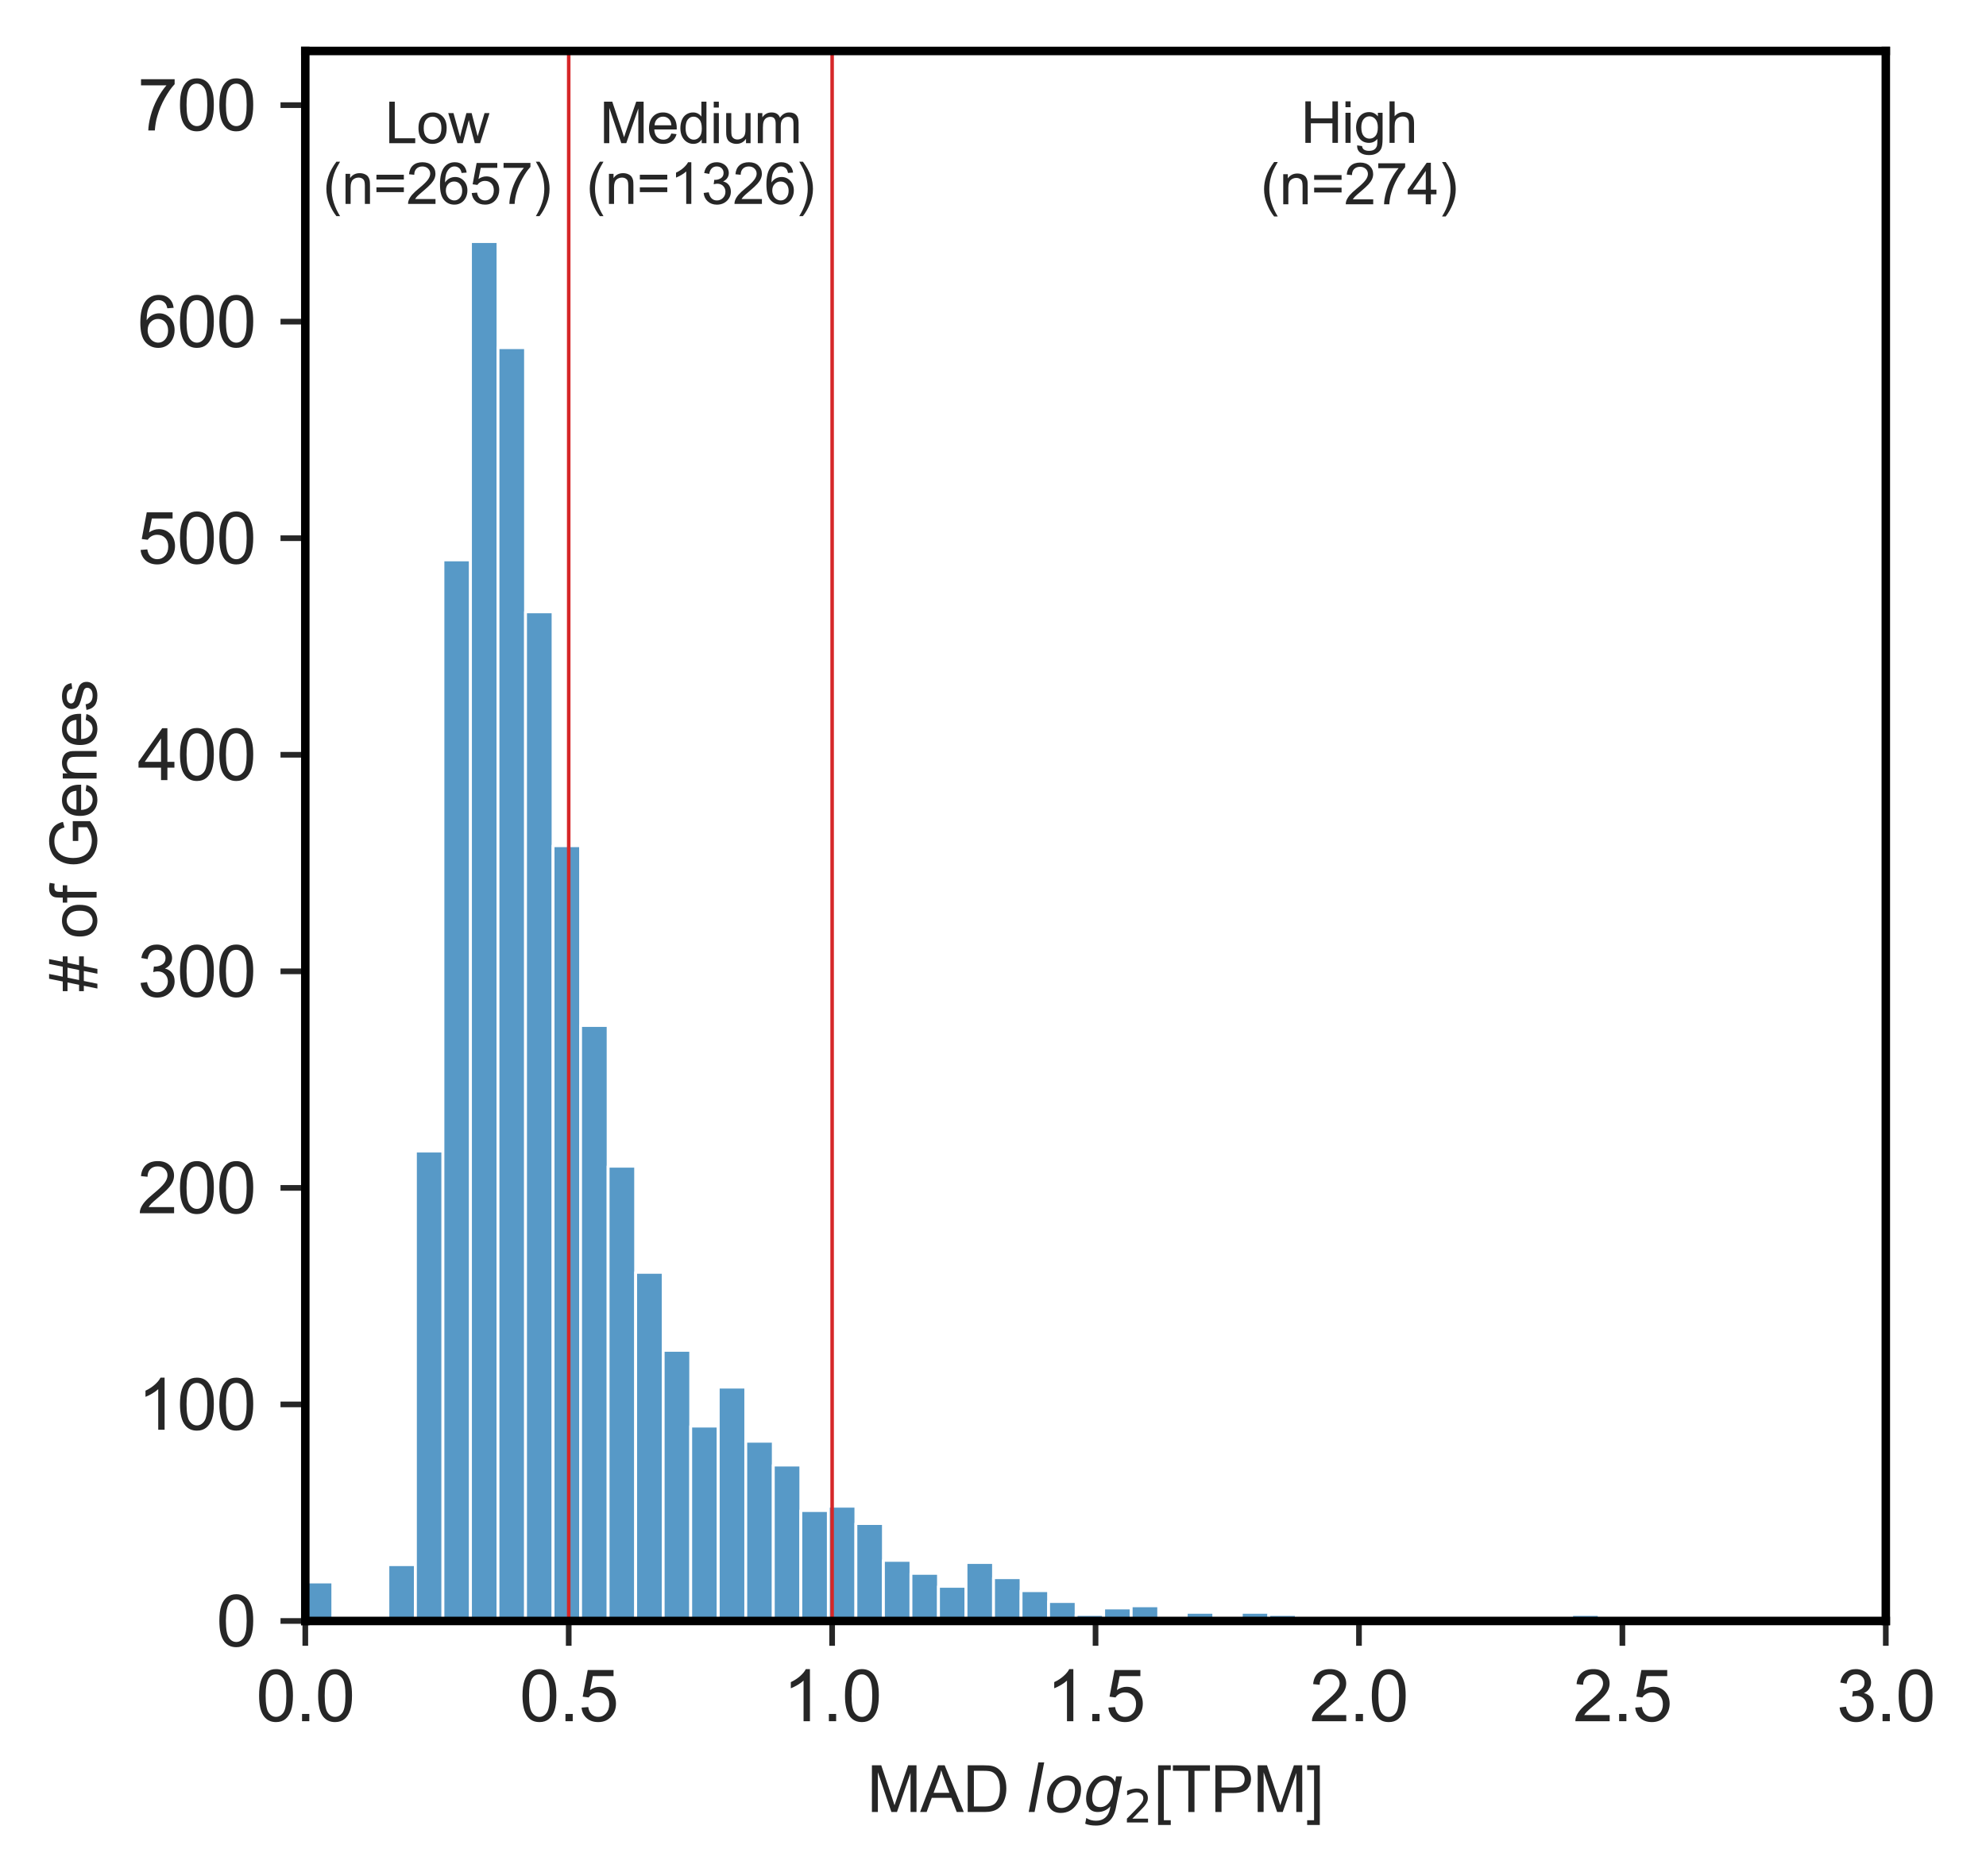 <?xml version="1.0" encoding="utf-8" standalone="no"?>
<!DOCTYPE svg PUBLIC "-//W3C//DTD SVG 1.1//EN"
  "http://www.w3.org/Graphics/SVG/1.1/DTD/svg11.dtd">
<svg xmlns:xlink="http://www.w3.org/1999/xlink" width="280.464pt" height="265.035pt" viewBox="0 0 280.464 265.035" xmlns="http://www.w3.org/2000/svg" version="1.1">
 <defs>
  <style type="text/css">*{stroke-linejoin: round; stroke-linecap: butt}</style>
 </defs>
 <g id="figure_1">
  <g id="patch_1">
   <path d="M 0 265.035 
L 280.464 265.035 
L 280.464 0 
L 0 0 
z
" style="fill: #ffffff"/>
  </g>
  <g id="axes_1">
   <g id="patch_2">
    <path d="M 43.114 228.96 
L 266.314 228.96 
L 266.314 7.2 
L 43.114 7.2 
z
" style="fill: #ffffff"/>
   </g>
   <g id="matplotlib.axis_1">
    <g id="xtick_1">
     <g id="line2d_1">
      <defs>
       <path id="m109f7b55b0" d="M 0 0 
L 0 3.5 
" style="stroke: #262626; stroke-width: 0.8"/>
      </defs>
      <g>
       <use xlink:href="#m109f7b55b0" x="43.114" y="228.96" style="fill: #262626; stroke: #262626; stroke-width: 0.8"/>
      </g>
     </g>
     <g id="text_1">
      <!-- 0.0 -->
      <g style="fill: #262626" transform="translate(36.164 243.118) scale(0.1 -0.1)">
       <defs>
        <path id="ArialMT-30" d="M 266 2259 
Q 266 3072 433 3567 
Q 600 4063 929 4331 
Q 1259 4600 1759 4600 
Q 2128 4600 2406 4451 
Q 2684 4303 2865 4023 
Q 3047 3744 3150 3342 
Q 3253 2941 3253 2259 
Q 3253 1453 3087 958 
Q 2922 463 2592 192 
Q 2263 -78 1759 -78 
Q 1097 -78 719 397 
Q 266 969 266 2259 
z
M 844 2259 
Q 844 1131 1108 757 
Q 1372 384 1759 384 
Q 2147 384 2411 759 
Q 2675 1134 2675 2259 
Q 2675 3391 2411 3762 
Q 2147 4134 1753 4134 
Q 1366 4134 1134 3806 
Q 844 3388 844 2259 
z
" transform="scale(0.016)"/>
        <path id="ArialMT-2e" d="M 581 0 
L 581 641 
L 1222 641 
L 1222 0 
L 581 0 
z
" transform="scale(0.016)"/>
       </defs>
       <use xlink:href="#ArialMT-30"/>
       <use xlink:href="#ArialMT-2e" x="55.615"/>
       <use xlink:href="#ArialMT-30" x="83.398"/>
      </g>
     </g>
    </g>
    <g id="xtick_2">
     <g id="line2d_2">
      <g>
       <use xlink:href="#m109f7b55b0" x="80.314" y="228.96" style="fill: #262626; stroke: #262626; stroke-width: 0.8"/>
      </g>
     </g>
     <g id="text_2">
      <!-- 0.5 -->
      <g style="fill: #262626" transform="translate(73.364 243.118) scale(0.1 -0.1)">
       <defs>
        <path id="ArialMT-35" d="M 266 1200 
L 856 1250 
Q 922 819 1161 601 
Q 1400 384 1738 384 
Q 2144 384 2425 690 
Q 2706 997 2706 1503 
Q 2706 1984 2436 2262 
Q 2166 2541 1728 2541 
Q 1456 2541 1237 2417 
Q 1019 2294 894 2097 
L 366 2166 
L 809 4519 
L 3088 4519 
L 3088 3981 
L 1259 3981 
L 1013 2750 
Q 1425 3038 1878 3038 
Q 2478 3038 2890 2622 
Q 3303 2206 3303 1553 
Q 3303 931 2941 478 
Q 2500 -78 1738 -78 
Q 1113 -78 717 272 
Q 322 622 266 1200 
z
" transform="scale(0.016)"/>
       </defs>
       <use xlink:href="#ArialMT-30"/>
       <use xlink:href="#ArialMT-2e" x="55.615"/>
       <use xlink:href="#ArialMT-35" x="83.398"/>
      </g>
     </g>
    </g>
    <g id="xtick_3">
     <g id="line2d_3">
      <g>
       <use xlink:href="#m109f7b55b0" x="117.514" y="228.96" style="fill: #262626; stroke: #262626; stroke-width: 0.8"/>
      </g>
     </g>
     <g id="text_3">
      <!-- 1.0 -->
      <g style="fill: #262626" transform="translate(110.564 243.118) scale(0.1 -0.1)">
       <defs>
        <path id="ArialMT-31" d="M 2384 0 
L 1822 0 
L 1822 3584 
Q 1619 3391 1289 3197 
Q 959 3003 697 2906 
L 697 3450 
Q 1169 3672 1522 3987 
Q 1875 4303 2022 4600 
L 2384 4600 
L 2384 0 
z
" transform="scale(0.016)"/>
       </defs>
       <use xlink:href="#ArialMT-31"/>
       <use xlink:href="#ArialMT-2e" x="55.615"/>
       <use xlink:href="#ArialMT-30" x="83.398"/>
      </g>
     </g>
    </g>
    <g id="xtick_4">
     <g id="line2d_4">
      <g>
       <use xlink:href="#m109f7b55b0" x="154.714" y="228.96" style="fill: #262626; stroke: #262626; stroke-width: 0.8"/>
      </g>
     </g>
     <g id="text_4">
      <!-- 1.5 -->
      <g style="fill: #262626" transform="translate(147.764 243.118) scale(0.1 -0.1)">
       <use xlink:href="#ArialMT-31"/>
       <use xlink:href="#ArialMT-2e" x="55.615"/>
       <use xlink:href="#ArialMT-35" x="83.398"/>
      </g>
     </g>
    </g>
    <g id="xtick_5">
     <g id="line2d_5">
      <g>
       <use xlink:href="#m109f7b55b0" x="191.914" y="228.96" style="fill: #262626; stroke: #262626; stroke-width: 0.8"/>
      </g>
     </g>
     <g id="text_5">
      <!-- 2.0 -->
      <g style="fill: #262626" transform="translate(184.964 243.118) scale(0.1 -0.1)">
       <defs>
        <path id="ArialMT-32" d="M 3222 541 
L 3222 0 
L 194 0 
Q 188 203 259 391 
Q 375 700 629 1000 
Q 884 1300 1366 1694 
Q 2113 2306 2375 2664 
Q 2638 3022 2638 3341 
Q 2638 3675 2398 3904 
Q 2159 4134 1775 4134 
Q 1369 4134 1125 3890 
Q 881 3647 878 3216 
L 300 3275 
Q 359 3922 746 4261 
Q 1134 4600 1788 4600 
Q 2447 4600 2831 4234 
Q 3216 3869 3216 3328 
Q 3216 3053 3103 2787 
Q 2991 2522 2730 2228 
Q 2469 1934 1863 1422 
Q 1356 997 1212 845 
Q 1069 694 975 541 
L 3222 541 
z
" transform="scale(0.016)"/>
       </defs>
       <use xlink:href="#ArialMT-32"/>
       <use xlink:href="#ArialMT-2e" x="55.615"/>
       <use xlink:href="#ArialMT-30" x="83.398"/>
      </g>
     </g>
    </g>
    <g id="xtick_6">
     <g id="line2d_6">
      <g>
       <use xlink:href="#m109f7b55b0" x="229.114" y="228.96" style="fill: #262626; stroke: #262626; stroke-width: 0.8"/>
      </g>
     </g>
     <g id="text_6">
      <!-- 2.5 -->
      <g style="fill: #262626" transform="translate(222.164 243.118) scale(0.1 -0.1)">
       <use xlink:href="#ArialMT-32"/>
       <use xlink:href="#ArialMT-2e" x="55.615"/>
       <use xlink:href="#ArialMT-35" x="83.398"/>
      </g>
     </g>
    </g>
    <g id="xtick_7">
     <g id="line2d_7">
      <g>
       <use xlink:href="#m109f7b55b0" x="266.314" y="228.96" style="fill: #262626; stroke: #262626; stroke-width: 0.8"/>
      </g>
     </g>
     <g id="text_7">
      <!-- 3.0 -->
      <g style="fill: #262626" transform="translate(259.364 243.118) scale(0.1 -0.1)">
       <defs>
        <path id="ArialMT-33" d="M 269 1209 
L 831 1284 
Q 928 806 1161 595 
Q 1394 384 1728 384 
Q 2125 384 2398 659 
Q 2672 934 2672 1341 
Q 2672 1728 2419 1979 
Q 2166 2231 1775 2231 
Q 1616 2231 1378 2169 
L 1441 2663 
Q 1497 2656 1531 2656 
Q 1891 2656 2178 2843 
Q 2466 3031 2466 3422 
Q 2466 3731 2256 3934 
Q 2047 4138 1716 4138 
Q 1388 4138 1169 3931 
Q 950 3725 888 3313 
L 325 3413 
Q 428 3978 793 4289 
Q 1159 4600 1703 4600 
Q 2078 4600 2393 4439 
Q 2709 4278 2876 4000 
Q 3044 3722 3044 3409 
Q 3044 3113 2884 2869 
Q 2725 2625 2413 2481 
Q 2819 2388 3044 2092 
Q 3269 1797 3269 1353 
Q 3269 753 2831 336 
Q 2394 -81 1725 -81 
Q 1122 -81 723 278 
Q 325 638 269 1209 
z
" transform="scale(0.016)"/>
       </defs>
       <use xlink:href="#ArialMT-33"/>
       <use xlink:href="#ArialMT-2e" x="55.615"/>
       <use xlink:href="#ArialMT-30" x="83.398"/>
      </g>
     </g>
    </g>
    <g id="text_8">
     <!-- MAD $log_{2}$[TPM] -->
     <g style="fill: #262626" transform="translate(122.449 255.945) scale(0.09 -0.09)">
      <defs>
       <path id="ArialMT-4d" d="M 475 0 
L 475 4581 
L 1388 4581 
L 2472 1338 
Q 2622 884 2691 659 
Q 2769 909 2934 1394 
L 4031 4581 
L 4847 4581 
L 4847 0 
L 4263 0 
L 4263 3834 
L 2931 0 
L 2384 0 
L 1059 3900 
L 1059 0 
L 475 0 
z
" transform="scale(0.016)"/>
       <path id="ArialMT-41" d="M -9 0 
L 1750 4581 
L 2403 4581 
L 4278 0 
L 3588 0 
L 3053 1388 
L 1138 1388 
L 634 0 
L -9 0 
z
M 1313 1881 
L 2866 1881 
L 2388 3150 
Q 2169 3728 2063 4100 
Q 1975 3659 1816 3225 
L 1313 1881 
z
" transform="scale(0.016)"/>
       <path id="ArialMT-44" d="M 494 0 
L 494 4581 
L 2072 4581 
Q 2606 4581 2888 4516 
Q 3281 4425 3559 4188 
Q 3922 3881 4101 3404 
Q 4281 2928 4281 2316 
Q 4281 1794 4159 1391 
Q 4038 988 3847 723 
Q 3656 459 3429 307 
Q 3203 156 2883 78 
Q 2563 0 2147 0 
L 494 0 
z
M 1100 541 
L 2078 541 
Q 2531 541 2789 625 
Q 3047 709 3200 863 
Q 3416 1078 3536 1442 
Q 3656 1806 3656 2325 
Q 3656 3044 3420 3430 
Q 3184 3816 2847 3947 
Q 2603 4041 2063 4041 
L 1100 4041 
L 1100 541 
z
" transform="scale(0.016)"/>
       <path id="ArialMT-20" transform="scale(0.016)"/>
       <path id="DejaVuSans-Oblique-6c" d="M 1172 4863 
L 1747 4863 
L 800 0 
L 225 0 
L 1172 4863 
z
" transform="scale(0.016)"/>
       <path id="DejaVuSans-Oblique-6f" d="M 1625 -91 
Q 1009 -91 651 289 
Q 294 669 294 1325 
Q 294 1706 417 2101 
Q 541 2497 738 2766 
Q 1047 3184 1428 3384 
Q 1809 3584 2291 3584 
Q 2888 3584 3255 3212 
Q 3622 2841 3622 2241 
Q 3622 1825 3500 1412 
Q 3378 1000 3181 728 
Q 2875 309 2494 109 
Q 2113 -91 1625 -91 
z
M 891 1344 
Q 891 869 1089 633 
Q 1288 397 1691 397 
Q 2269 397 2648 901 
Q 3028 1406 3028 2181 
Q 3028 2634 2825 2865 
Q 2622 3097 2228 3097 
Q 1903 3097 1650 2945 
Q 1397 2794 1197 2484 
Q 1050 2253 970 1956 
Q 891 1659 891 1344 
z
" transform="scale(0.016)"/>
       <path id="DejaVuSans-Oblique-67" d="M 3816 3500 
L 3219 434 
Q 3047 -456 2561 -893 
Q 2075 -1331 1253 -1331 
Q 950 -1331 690 -1286 
Q 431 -1241 206 -1147 
L 313 -588 
Q 525 -725 762 -790 
Q 1000 -856 1269 -856 
Q 1816 -856 2167 -557 
Q 2519 -259 2631 300 
L 2681 563 
Q 2441 288 2122 144 
Q 1803 0 1434 0 
Q 903 0 598 351 
Q 294 703 294 1319 
Q 294 1803 478 2267 
Q 663 2731 997 3091 
Q 1219 3328 1514 3456 
Q 1809 3584 2131 3584 
Q 2484 3584 2746 3420 
Q 3009 3256 3138 2956 
L 3238 3500 
L 3816 3500 
z
M 2950 2216 
Q 2950 2641 2750 2872 
Q 2550 3103 2181 3103 
Q 1953 3103 1747 3012 
Q 1541 2922 1394 2759 
Q 1156 2491 1023 2127 
Q 891 1763 891 1375 
Q 891 944 1092 712 
Q 1294 481 1672 481 
Q 2219 481 2584 976 
Q 2950 1472 2950 2216 
z
" transform="scale(0.016)"/>
       <path id="DejaVuSans-32" d="M 1228 531 
L 3431 531 
L 3431 0 
L 469 0 
L 469 531 
Q 828 903 1448 1529 
Q 2069 2156 2228 2338 
Q 2531 2678 2651 2914 
Q 2772 3150 2772 3378 
Q 2772 3750 2511 3984 
Q 2250 4219 1831 4219 
Q 1534 4219 1204 4116 
Q 875 4013 500 3803 
L 500 4441 
Q 881 4594 1212 4672 
Q 1544 4750 1819 4750 
Q 2544 4750 2975 4387 
Q 3406 4025 3406 3419 
Q 3406 3131 3298 2873 
Q 3191 2616 2906 2266 
Q 2828 2175 2409 1742 
Q 1991 1309 1228 531 
z
" transform="scale(0.016)"/>
       <path id="ArialMT-5b" d="M 434 -1272 
L 434 4581 
L 1675 4581 
L 1675 4116 
L 997 4116 
L 997 -806 
L 1675 -806 
L 1675 -1272 
L 434 -1272 
z
" transform="scale(0.016)"/>
       <path id="ArialMT-54" d="M 1659 0 
L 1659 4041 
L 150 4041 
L 150 4581 
L 3781 4581 
L 3781 4041 
L 2266 4041 
L 2266 0 
L 1659 0 
z
" transform="scale(0.016)"/>
       <path id="ArialMT-50" d="M 494 0 
L 494 4581 
L 2222 4581 
Q 2678 4581 2919 4538 
Q 3256 4481 3484 4323 
Q 3713 4166 3852 3881 
Q 3991 3597 3991 3256 
Q 3991 2672 3619 2267 
Q 3247 1863 2275 1863 
L 1100 1863 
L 1100 0 
L 494 0 
z
M 1100 2403 
L 2284 2403 
Q 2872 2403 3119 2622 
Q 3366 2841 3366 3238 
Q 3366 3525 3220 3729 
Q 3075 3934 2838 4000 
Q 2684 4041 2272 4041 
L 1100 4041 
L 1100 2403 
z
" transform="scale(0.016)"/>
       <path id="ArialMT-5d" d="M 1363 -1272 
L 122 -1272 
L 122 -806 
L 800 -806 
L 800 4116 
L 122 4116 
L 122 4581 
L 1363 4581 
L 1363 -1272 
z
" transform="scale(0.016)"/>
      </defs>
      <use xlink:href="#ArialMT-4d" transform="translate(0 0.016)"/>
      <use xlink:href="#ArialMT-41" transform="translate(83.301 0.016)"/>
      <use xlink:href="#ArialMT-44" transform="translate(150 0.016)"/>
      <use xlink:href="#ArialMT-20" transform="translate(222.217 0.016)"/>
      <use xlink:href="#DejaVuSans-Oblique-6c" transform="translate(250 0.016)"/>
      <use xlink:href="#DejaVuSans-Oblique-6f" transform="translate(277.783 0.016)"/>
      <use xlink:href="#DejaVuSans-Oblique-67" transform="translate(338.965 0.016)"/>
      <use xlink:href="#DejaVuSans-32" transform="translate(402.441 -16.391) scale(0.7)"/>
      <use xlink:href="#ArialMT-5b" transform="translate(449.712 0.016)"/>
      <use xlink:href="#ArialMT-54" transform="translate(477.495 0.016)"/>
      <use xlink:href="#ArialMT-50" transform="translate(538.579 0.016)"/>
      <use xlink:href="#ArialMT-4d" transform="translate(605.278 0.016)"/>
      <use xlink:href="#ArialMT-5d" transform="translate(688.579 0.016)"/>
     </g>
    </g>
   </g>
   <g id="matplotlib.axis_2">
    <g id="ytick_1">
     <g id="line2d_8">
      <defs>
       <path id="mb186655373" d="M 0 0 
L -3.5 0 
" style="stroke: #262626; stroke-width: 0.8"/>
      </defs>
      <g>
       <use xlink:href="#mb186655373" x="43.114" y="228.96" style="fill: #262626; stroke: #262626; stroke-width: 0.8"/>
      </g>
     </g>
     <g id="text_9">
      <!-- 0 -->
      <g style="fill: #262626" transform="translate(30.553 232.539) scale(0.1 -0.1)">
       <use xlink:href="#ArialMT-30"/>
      </g>
     </g>
    </g>
    <g id="ytick_2">
     <g id="line2d_9">
      <g>
       <use xlink:href="#mb186655373" x="43.114" y="198.372" style="fill: #262626; stroke: #262626; stroke-width: 0.8"/>
      </g>
     </g>
     <g id="text_10">
      <!-- 100 -->
      <g style="fill: #262626" transform="translate(19.431 201.951) scale(0.1 -0.1)">
       <use xlink:href="#ArialMT-31"/>
       <use xlink:href="#ArialMT-30" x="55.615"/>
       <use xlink:href="#ArialMT-30" x="111.23"/>
      </g>
     </g>
    </g>
    <g id="ytick_3">
     <g id="line2d_10">
      <g>
       <use xlink:href="#mb186655373" x="43.114" y="167.785" style="fill: #262626; stroke: #262626; stroke-width: 0.8"/>
      </g>
     </g>
     <g id="text_11">
      <!-- 200 -->
      <g style="fill: #262626" transform="translate(19.431 171.364) scale(0.1 -0.1)">
       <use xlink:href="#ArialMT-32"/>
       <use xlink:href="#ArialMT-30" x="55.615"/>
       <use xlink:href="#ArialMT-30" x="111.23"/>
      </g>
     </g>
    </g>
    <g id="ytick_4">
     <g id="line2d_11">
      <g>
       <use xlink:href="#mb186655373" x="43.114" y="137.197" style="fill: #262626; stroke: #262626; stroke-width: 0.8"/>
      </g>
     </g>
     <g id="text_12">
      <!-- 300 -->
      <g style="fill: #262626" transform="translate(19.431 140.776) scale(0.1 -0.1)">
       <use xlink:href="#ArialMT-33"/>
       <use xlink:href="#ArialMT-30" x="55.615"/>
       <use xlink:href="#ArialMT-30" x="111.23"/>
      </g>
     </g>
    </g>
    <g id="ytick_5">
     <g id="line2d_12">
      <g>
       <use xlink:href="#mb186655373" x="43.114" y="106.61" style="fill: #262626; stroke: #262626; stroke-width: 0.8"/>
      </g>
     </g>
     <g id="text_13">
      <!-- 400 -->
      <g style="fill: #262626" transform="translate(19.431 110.189) scale(0.1 -0.1)">
       <defs>
        <path id="ArialMT-34" d="M 2069 0 
L 2069 1097 
L 81 1097 
L 81 1613 
L 2172 4581 
L 2631 4581 
L 2631 1613 
L 3250 1613 
L 3250 1097 
L 2631 1097 
L 2631 0 
L 2069 0 
z
M 2069 1613 
L 2069 3678 
L 634 1613 
L 2069 1613 
z
" transform="scale(0.016)"/>
       </defs>
       <use xlink:href="#ArialMT-34"/>
       <use xlink:href="#ArialMT-30" x="55.615"/>
       <use xlink:href="#ArialMT-30" x="111.23"/>
      </g>
     </g>
    </g>
    <g id="ytick_6">
     <g id="line2d_13">
      <g>
       <use xlink:href="#mb186655373" x="43.114" y="76.022" style="fill: #262626; stroke: #262626; stroke-width: 0.8"/>
      </g>
     </g>
     <g id="text_14">
      <!-- 500 -->
      <g style="fill: #262626" transform="translate(19.431 79.601) scale(0.1 -0.1)">
       <use xlink:href="#ArialMT-35"/>
       <use xlink:href="#ArialMT-30" x="55.615"/>
       <use xlink:href="#ArialMT-30" x="111.23"/>
      </g>
     </g>
    </g>
    <g id="ytick_7">
     <g id="line2d_14">
      <g>
       <use xlink:href="#mb186655373" x="43.114" y="45.434" style="fill: #262626; stroke: #262626; stroke-width: 0.8"/>
      </g>
     </g>
     <g id="text_15">
      <!-- 600 -->
      <g style="fill: #262626" transform="translate(19.431 49.013) scale(0.1 -0.1)">
       <defs>
        <path id="ArialMT-36" d="M 3184 3459 
L 2625 3416 
Q 2550 3747 2413 3897 
Q 2184 4138 1850 4138 
Q 1581 4138 1378 3988 
Q 1113 3794 959 3422 
Q 806 3050 800 2363 
Q 1003 2672 1297 2822 
Q 1591 2972 1913 2972 
Q 2475 2972 2870 2558 
Q 3266 2144 3266 1488 
Q 3266 1056 3080 686 
Q 2894 316 2569 119 
Q 2244 -78 1831 -78 
Q 1128 -78 684 439 
Q 241 956 241 2144 
Q 241 3472 731 4075 
Q 1159 4600 1884 4600 
Q 2425 4600 2770 4297 
Q 3116 3994 3184 3459 
z
M 888 1484 
Q 888 1194 1011 928 
Q 1134 663 1356 523 
Q 1578 384 1822 384 
Q 2178 384 2434 671 
Q 2691 959 2691 1453 
Q 2691 1928 2437 2201 
Q 2184 2475 1800 2475 
Q 1419 2475 1153 2201 
Q 888 1928 888 1484 
z
" transform="scale(0.016)"/>
       </defs>
       <use xlink:href="#ArialMT-36"/>
       <use xlink:href="#ArialMT-30" x="55.615"/>
       <use xlink:href="#ArialMT-30" x="111.23"/>
      </g>
     </g>
    </g>
    <g id="ytick_8">
     <g id="line2d_15">
      <g>
       <use xlink:href="#mb186655373" x="43.114" y="14.847" style="fill: #262626; stroke: #262626; stroke-width: 0.8"/>
      </g>
     </g>
     <g id="text_16">
      <!-- 700 -->
      <g style="fill: #262626" transform="translate(19.431 18.426) scale(0.1 -0.1)">
       <defs>
        <path id="ArialMT-37" d="M 303 3981 
L 303 4522 
L 3269 4522 
L 3269 4084 
Q 2831 3619 2401 2847 
Q 1972 2075 1738 1259 
Q 1569 684 1522 0 
L 944 0 
Q 953 541 1156 1306 
Q 1359 2072 1739 2783 
Q 2119 3494 2547 3981 
L 303 3981 
z
" transform="scale(0.016)"/>
       </defs>
       <use xlink:href="#ArialMT-37"/>
       <use xlink:href="#ArialMT-30" x="55.615"/>
       <use xlink:href="#ArialMT-30" x="111.23"/>
      </g>
     </g>
    </g>
    <g id="text_17">
     <!-- # of Genes -->
     <g style="fill: #262626" transform="translate(13.642 140.093) rotate(-90) scale(0.09 -0.09)">
      <defs>
       <path id="ArialMT-23" d="M 322 -78 
L 594 1253 
L 66 1253 
L 66 1719 
L 688 1719 
L 919 2853 
L 66 2853 
L 66 3319 
L 1013 3319 
L 1284 4659 
L 1753 4659 
L 1481 3319 
L 2466 3319 
L 2738 4659 
L 3209 4659 
L 2938 3319 
L 3478 3319 
L 3478 2853 
L 2844 2853 
L 2609 1719 
L 3478 1719 
L 3478 1253 
L 2516 1253 
L 2244 -78 
L 1775 -78 
L 2044 1253 
L 1063 1253 
L 791 -78 
L 322 -78 
z
M 1156 1719 
L 2138 1719 
L 2372 2853 
L 1388 2853 
L 1156 1719 
z
" transform="scale(0.016)"/>
       <path id="ArialMT-6f" d="M 213 1659 
Q 213 2581 725 3025 
Q 1153 3394 1769 3394 
Q 2453 3394 2887 2945 
Q 3322 2497 3322 1706 
Q 3322 1066 3130 698 
Q 2938 331 2570 128 
Q 2203 -75 1769 -75 
Q 1072 -75 642 372 
Q 213 819 213 1659 
z
M 791 1659 
Q 791 1022 1069 705 
Q 1347 388 1769 388 
Q 2188 388 2466 706 
Q 2744 1025 2744 1678 
Q 2744 2294 2464 2611 
Q 2184 2928 1769 2928 
Q 1347 2928 1069 2612 
Q 791 2297 791 1659 
z
" transform="scale(0.016)"/>
       <path id="ArialMT-66" d="M 556 0 
L 556 2881 
L 59 2881 
L 59 3319 
L 556 3319 
L 556 3672 
Q 556 4006 616 4169 
Q 697 4388 901 4523 
Q 1106 4659 1475 4659 
Q 1713 4659 2000 4603 
L 1916 4113 
Q 1741 4144 1584 4144 
Q 1328 4144 1222 4034 
Q 1116 3925 1116 3625 
L 1116 3319 
L 1763 3319 
L 1763 2881 
L 1116 2881 
L 1116 0 
L 556 0 
z
" transform="scale(0.016)"/>
       <path id="ArialMT-47" d="M 2638 1797 
L 2638 2334 
L 4578 2338 
L 4578 638 
Q 4131 281 3656 101 
Q 3181 -78 2681 -78 
Q 2006 -78 1454 211 
Q 903 500 622 1047 
Q 341 1594 341 2269 
Q 341 2938 620 3517 
Q 900 4097 1425 4378 
Q 1950 4659 2634 4659 
Q 3131 4659 3532 4498 
Q 3934 4338 4162 4050 
Q 4391 3763 4509 3300 
L 3963 3150 
Q 3859 3500 3706 3700 
Q 3553 3900 3268 4020 
Q 2984 4141 2638 4141 
Q 2222 4141 1919 4014 
Q 1616 3888 1430 3681 
Q 1244 3475 1141 3228 
Q 966 2803 966 2306 
Q 966 1694 1177 1281 
Q 1388 869 1791 669 
Q 2194 469 2647 469 
Q 3041 469 3416 620 
Q 3791 772 3984 944 
L 3984 1797 
L 2638 1797 
z
" transform="scale(0.016)"/>
       <path id="ArialMT-65" d="M 2694 1069 
L 3275 997 
Q 3138 488 2766 206 
Q 2394 -75 1816 -75 
Q 1088 -75 661 373 
Q 234 822 234 1631 
Q 234 2469 665 2931 
Q 1097 3394 1784 3394 
Q 2450 3394 2872 2941 
Q 3294 2488 3294 1666 
Q 3294 1616 3291 1516 
L 816 1516 
Q 847 969 1125 678 
Q 1403 388 1819 388 
Q 2128 388 2347 550 
Q 2566 713 2694 1069 
z
M 847 1978 
L 2700 1978 
Q 2663 2397 2488 2606 
Q 2219 2931 1791 2931 
Q 1403 2931 1139 2672 
Q 875 2413 847 1978 
z
" transform="scale(0.016)"/>
       <path id="ArialMT-6e" d="M 422 0 
L 422 3319 
L 928 3319 
L 928 2847 
Q 1294 3394 1984 3394 
Q 2284 3394 2536 3286 
Q 2788 3178 2913 3003 
Q 3038 2828 3088 2588 
Q 3119 2431 3119 2041 
L 3119 0 
L 2556 0 
L 2556 2019 
Q 2556 2363 2490 2533 
Q 2425 2703 2258 2804 
Q 2091 2906 1866 2906 
Q 1506 2906 1245 2678 
Q 984 2450 984 1813 
L 984 0 
L 422 0 
z
" transform="scale(0.016)"/>
       <path id="ArialMT-73" d="M 197 991 
L 753 1078 
Q 800 744 1014 566 
Q 1228 388 1613 388 
Q 2000 388 2187 545 
Q 2375 703 2375 916 
Q 2375 1106 2209 1216 
Q 2094 1291 1634 1406 
Q 1016 1563 777 1677 
Q 538 1791 414 1992 
Q 291 2194 291 2438 
Q 291 2659 392 2848 
Q 494 3038 669 3163 
Q 800 3259 1026 3326 
Q 1253 3394 1513 3394 
Q 1903 3394 2198 3281 
Q 2494 3169 2634 2976 
Q 2775 2784 2828 2463 
L 2278 2388 
Q 2241 2644 2061 2787 
Q 1881 2931 1553 2931 
Q 1166 2931 1000 2803 
Q 834 2675 834 2503 
Q 834 2394 903 2306 
Q 972 2216 1119 2156 
Q 1203 2125 1616 2013 
Q 2213 1853 2448 1751 
Q 2684 1650 2818 1456 
Q 2953 1263 2953 975 
Q 2953 694 2789 445 
Q 2625 197 2315 61 
Q 2006 -75 1616 -75 
Q 969 -75 630 194 
Q 291 463 197 991 
z
" transform="scale(0.016)"/>
      </defs>
      <use xlink:href="#ArialMT-23"/>
      <use xlink:href="#ArialMT-20" x="55.615"/>
      <use xlink:href="#ArialMT-6f" x="83.398"/>
      <use xlink:href="#ArialMT-66" x="139.014"/>
      <use xlink:href="#ArialMT-20" x="166.797"/>
      <use xlink:href="#ArialMT-47" x="194.58"/>
      <use xlink:href="#ArialMT-65" x="272.363"/>
      <use xlink:href="#ArialMT-6e" x="327.979"/>
      <use xlink:href="#ArialMT-65" x="383.594"/>
      <use xlink:href="#ArialMT-73" x="439.209"/>
     </g>
    </g>
   </g>
   <g id="patch_3">
    <path d="M 43.114 228.96 
L 47.001 228.96 
L 47.001 223.454 
L 43.114 223.454 
z
" clip-path="url(#pe8f2d124a6)" style="fill: #1f77b4; fill-opacity: 0.75; stroke: #ffffff; stroke-width: 0.406; stroke-linejoin: miter"/>
   </g>
   <g id="patch_4">
    <path d="M 47.001 228.96 
L 50.889 228.96 
L 50.889 228.96 
L 47.001 228.96 
z
" clip-path="url(#pe8f2d124a6)" style="fill: #1f77b4; fill-opacity: 0.75; stroke: #ffffff; stroke-width: 0.406; stroke-linejoin: miter"/>
   </g>
   <g id="patch_5">
    <path d="M 50.889 228.96 
L 54.777 228.96 
L 54.777 228.654 
L 50.889 228.654 
z
" clip-path="url(#pe8f2d124a6)" style="fill: #1f77b4; fill-opacity: 0.75; stroke: #ffffff; stroke-width: 0.406; stroke-linejoin: miter"/>
   </g>
   <g id="patch_6">
    <path d="M 54.777 228.96 
L 58.665 228.96 
L 58.665 221.007 
L 54.777 221.007 
z
" clip-path="url(#pe8f2d124a6)" style="fill: #1f77b4; fill-opacity: 0.75; stroke: #ffffff; stroke-width: 0.406; stroke-linejoin: miter"/>
   </g>
   <g id="patch_7">
    <path d="M 58.665 228.96 
L 62.552 228.96 
L 62.552 162.585 
L 58.665 162.585 
z
" clip-path="url(#pe8f2d124a6)" style="fill: #1f77b4; fill-opacity: 0.75; stroke: #ffffff; stroke-width: 0.406; stroke-linejoin: miter"/>
   </g>
   <g id="patch_8">
    <path d="M 62.552 228.96 
L 66.44 228.96 
L 66.44 79.081 
L 62.552 79.081 
z
" clip-path="url(#pe8f2d124a6)" style="fill: #1f77b4; fill-opacity: 0.75; stroke: #ffffff; stroke-width: 0.406; stroke-linejoin: miter"/>
   </g>
   <g id="patch_9">
    <path d="M 66.44 228.96 
L 70.328 228.96 
L 70.328 34.117 
L 66.44 34.117 
z
" clip-path="url(#pe8f2d124a6)" style="fill: #1f77b4; fill-opacity: 0.75; stroke: #ffffff; stroke-width: 0.406; stroke-linejoin: miter"/>
   </g>
   <g id="patch_10">
    <path d="M 70.328 228.96 
L 74.216 228.96 
L 74.216 49.105 
L 70.328 49.105 
z
" clip-path="url(#pe8f2d124a6)" style="fill: #1f77b4; fill-opacity: 0.75; stroke: #ffffff; stroke-width: 0.406; stroke-linejoin: miter"/>
   </g>
   <g id="patch_11">
    <path d="M 74.216 228.96 
L 78.103 228.96 
L 78.103 86.422 
L 74.216 86.422 
z
" clip-path="url(#pe8f2d124a6)" style="fill: #1f77b4; fill-opacity: 0.75; stroke: #ffffff; stroke-width: 0.406; stroke-linejoin: miter"/>
   </g>
   <g id="patch_12">
    <path d="M 78.103 228.96 
L 81.991 228.96 
L 81.991 119.456 
L 78.103 119.456 
z
" clip-path="url(#pe8f2d124a6)" style="fill: #1f77b4; fill-opacity: 0.75; stroke: #ffffff; stroke-width: 0.406; stroke-linejoin: miter"/>
   </g>
   <g id="patch_13">
    <path d="M 81.991 228.96 
L 85.879 228.96 
L 85.879 144.844 
L 81.991 144.844 
z
" clip-path="url(#pe8f2d124a6)" style="fill: #1f77b4; fill-opacity: 0.75; stroke: #ffffff; stroke-width: 0.406; stroke-linejoin: miter"/>
   </g>
   <g id="patch_14">
    <path d="M 85.879 228.96 
L 89.767 228.96 
L 89.767 164.726 
L 85.879 164.726 
z
" clip-path="url(#pe8f2d124a6)" style="fill: #1f77b4; fill-opacity: 0.75; stroke: #ffffff; stroke-width: 0.406; stroke-linejoin: miter"/>
   </g>
   <g id="patch_15">
    <path d="M 89.767 228.96 
L 93.654 228.96 
L 93.654 179.714 
L 89.767 179.714 
z
" clip-path="url(#pe8f2d124a6)" style="fill: #1f77b4; fill-opacity: 0.75; stroke: #ffffff; stroke-width: 0.406; stroke-linejoin: miter"/>
   </g>
   <g id="patch_16">
    <path d="M 93.654 228.96 
L 97.542 228.96 
L 97.542 190.726 
L 93.654 190.726 
z
" clip-path="url(#pe8f2d124a6)" style="fill: #1f77b4; fill-opacity: 0.75; stroke: #ffffff; stroke-width: 0.406; stroke-linejoin: miter"/>
   </g>
   <g id="patch_17">
    <path d="M 97.542 228.96 
L 101.43 228.96 
L 101.43 201.431 
L 97.542 201.431 
z
" clip-path="url(#pe8f2d124a6)" style="fill: #1f77b4; fill-opacity: 0.75; stroke: #ffffff; stroke-width: 0.406; stroke-linejoin: miter"/>
   </g>
   <g id="patch_18">
    <path d="M 101.43 228.96 
L 105.318 228.96 
L 105.318 195.925 
L 101.43 195.925 
z
" clip-path="url(#pe8f2d124a6)" style="fill: #1f77b4; fill-opacity: 0.75; stroke: #ffffff; stroke-width: 0.406; stroke-linejoin: miter"/>
   </g>
   <g id="patch_19">
    <path d="M 105.318 228.96 
L 109.205 228.96 
L 109.205 203.572 
L 105.318 203.572 
z
" clip-path="url(#pe8f2d124a6)" style="fill: #1f77b4; fill-opacity: 0.75; stroke: #ffffff; stroke-width: 0.406; stroke-linejoin: miter"/>
   </g>
   <g id="patch_20">
    <path d="M 109.205 228.96 
L 113.093 228.96 
L 113.093 206.937 
L 109.205 206.937 
z
" clip-path="url(#pe8f2d124a6)" style="fill: #1f77b4; fill-opacity: 0.75; stroke: #ffffff; stroke-width: 0.406; stroke-linejoin: miter"/>
   </g>
   <g id="patch_21">
    <path d="M 113.093 228.96 
L 116.981 228.96 
L 116.981 213.36 
L 113.093 213.36 
z
" clip-path="url(#pe8f2d124a6)" style="fill: #1f77b4; fill-opacity: 0.75; stroke: #ffffff; stroke-width: 0.406; stroke-linejoin: miter"/>
   </g>
   <g id="patch_22">
    <path d="M 116.981 228.96 
L 120.869 228.96 
L 120.869 212.749 
L 116.981 212.749 
z
" clip-path="url(#pe8f2d124a6)" style="fill: #1f77b4; fill-opacity: 0.75; stroke: #ffffff; stroke-width: 0.406; stroke-linejoin: miter"/>
   </g>
   <g id="patch_23">
    <path d="M 120.869 228.96 
L 124.756 228.96 
L 124.756 215.196 
L 120.869 215.196 
z
" clip-path="url(#pe8f2d124a6)" style="fill: #1f77b4; fill-opacity: 0.75; stroke: #ffffff; stroke-width: 0.406; stroke-linejoin: miter"/>
   </g>
   <g id="patch_24">
    <path d="M 124.756 228.96 
L 128.644 228.96 
L 128.644 220.395 
L 124.756 220.395 
z
" clip-path="url(#pe8f2d124a6)" style="fill: #1f77b4; fill-opacity: 0.75; stroke: #ffffff; stroke-width: 0.406; stroke-linejoin: miter"/>
   </g>
   <g id="patch_25">
    <path d="M 128.644 228.96 
L 132.532 228.96 
L 132.532 222.231 
L 128.644 222.231 
z
" clip-path="url(#pe8f2d124a6)" style="fill: #1f77b4; fill-opacity: 0.75; stroke: #ffffff; stroke-width: 0.406; stroke-linejoin: miter"/>
   </g>
   <g id="patch_26">
    <path d="M 132.532 228.96 
L 136.42 228.96 
L 136.42 224.066 
L 132.532 224.066 
z
" clip-path="url(#pe8f2d124a6)" style="fill: #1f77b4; fill-opacity: 0.75; stroke: #ffffff; stroke-width: 0.406; stroke-linejoin: miter"/>
   </g>
   <g id="patch_27">
    <path d="M 136.42 228.96 
L 140.307 228.96 
L 140.307 220.701 
L 136.42 220.701 
z
" clip-path="url(#pe8f2d124a6)" style="fill: #1f77b4; fill-opacity: 0.75; stroke: #ffffff; stroke-width: 0.406; stroke-linejoin: miter"/>
   </g>
   <g id="patch_28">
    <path d="M 140.307 228.96 
L 144.195 228.96 
L 144.195 222.842 
L 140.307 222.842 
z
" clip-path="url(#pe8f2d124a6)" style="fill: #1f77b4; fill-opacity: 0.75; stroke: #ffffff; stroke-width: 0.406; stroke-linejoin: miter"/>
   </g>
   <g id="patch_29">
    <path d="M 144.195 228.96 
L 148.083 228.96 
L 148.083 224.678 
L 144.195 224.678 
z
" clip-path="url(#pe8f2d124a6)" style="fill: #1f77b4; fill-opacity: 0.75; stroke: #ffffff; stroke-width: 0.406; stroke-linejoin: miter"/>
   </g>
   <g id="patch_30">
    <path d="M 148.083 228.96 
L 151.971 228.96 
L 151.971 226.207 
L 148.083 226.207 
z
" clip-path="url(#pe8f2d124a6)" style="fill: #1f77b4; fill-opacity: 0.75; stroke: #ffffff; stroke-width: 0.406; stroke-linejoin: miter"/>
   </g>
   <g id="patch_31">
    <path d="M 151.971 228.96 
L 155.858 228.96 
L 155.858 228.042 
L 151.971 228.042 
z
" clip-path="url(#pe8f2d124a6)" style="fill: #1f77b4; fill-opacity: 0.75; stroke: #ffffff; stroke-width: 0.406; stroke-linejoin: miter"/>
   </g>
   <g id="patch_32">
    <path d="M 155.858 228.96 
L 159.746 228.96 
L 159.746 227.125 
L 155.858 227.125 
z
" clip-path="url(#pe8f2d124a6)" style="fill: #1f77b4; fill-opacity: 0.75; stroke: #ffffff; stroke-width: 0.406; stroke-linejoin: miter"/>
   </g>
   <g id="patch_33">
    <path d="M 159.746 228.96 
L 163.634 228.96 
L 163.634 226.819 
L 159.746 226.819 
z
" clip-path="url(#pe8f2d124a6)" style="fill: #1f77b4; fill-opacity: 0.75; stroke: #ffffff; stroke-width: 0.406; stroke-linejoin: miter"/>
   </g>
   <g id="patch_34">
    <path d="M 163.634 228.96 
L 167.522 228.96 
L 167.522 228.654 
L 163.634 228.654 
z
" clip-path="url(#pe8f2d124a6)" style="fill: #1f77b4; fill-opacity: 0.75; stroke: #ffffff; stroke-width: 0.406; stroke-linejoin: miter"/>
   </g>
   <g id="patch_35">
    <path d="M 167.522 228.96 
L 171.409 228.96 
L 171.409 227.736 
L 167.522 227.736 
z
" clip-path="url(#pe8f2d124a6)" style="fill: #1f77b4; fill-opacity: 0.75; stroke: #ffffff; stroke-width: 0.406; stroke-linejoin: miter"/>
   </g>
   <g id="patch_36">
    <path d="M 171.409 228.96 
L 175.297 228.96 
L 175.297 228.654 
L 171.409 228.654 
z
" clip-path="url(#pe8f2d124a6)" style="fill: #1f77b4; fill-opacity: 0.75; stroke: #ffffff; stroke-width: 0.406; stroke-linejoin: miter"/>
   </g>
   <g id="patch_37">
    <path d="M 175.297 228.96 
L 179.185 228.96 
L 179.185 227.736 
L 175.297 227.736 
z
" clip-path="url(#pe8f2d124a6)" style="fill: #1f77b4; fill-opacity: 0.75; stroke: #ffffff; stroke-width: 0.406; stroke-linejoin: miter"/>
   </g>
   <g id="patch_38">
    <path d="M 179.185 228.96 
L 183.073 228.96 
L 183.073 228.042 
L 179.185 228.042 
z
" clip-path="url(#pe8f2d124a6)" style="fill: #1f77b4; fill-opacity: 0.75; stroke: #ffffff; stroke-width: 0.406; stroke-linejoin: miter"/>
   </g>
   <g id="patch_39">
    <path d="M 183.073 228.96 
L 186.96 228.96 
L 186.96 228.348 
L 183.073 228.348 
z
" clip-path="url(#pe8f2d124a6)" style="fill: #1f77b4; fill-opacity: 0.75; stroke: #ffffff; stroke-width: 0.406; stroke-linejoin: miter"/>
   </g>
   <g id="patch_40">
    <path d="M 186.96 228.96 
L 190.848 228.96 
L 190.848 228.654 
L 186.96 228.654 
z
" clip-path="url(#pe8f2d124a6)" style="fill: #1f77b4; fill-opacity: 0.75; stroke: #ffffff; stroke-width: 0.406; stroke-linejoin: miter"/>
   </g>
   <g id="patch_41">
    <path d="M 190.848 228.96 
L 194.736 228.96 
L 194.736 228.96 
L 190.848 228.96 
z
" clip-path="url(#pe8f2d124a6)" style="fill: #1f77b4; fill-opacity: 0.75; stroke: #ffffff; stroke-width: 0.406; stroke-linejoin: miter"/>
   </g>
   <g id="patch_42">
    <path d="M 194.736 228.96 
L 198.624 228.96 
L 198.624 228.654 
L 194.736 228.654 
z
" clip-path="url(#pe8f2d124a6)" style="fill: #1f77b4; fill-opacity: 0.75; stroke: #ffffff; stroke-width: 0.406; stroke-linejoin: miter"/>
   </g>
   <g id="patch_43">
    <path d="M 198.624 228.96 
L 202.511 228.96 
L 202.511 228.348 
L 198.624 228.348 
z
" clip-path="url(#pe8f2d124a6)" style="fill: #1f77b4; fill-opacity: 0.75; stroke: #ffffff; stroke-width: 0.406; stroke-linejoin: miter"/>
   </g>
   <g id="patch_44">
    <path d="M 202.511 228.96 
L 206.399 228.96 
L 206.399 228.96 
L 202.511 228.96 
z
" clip-path="url(#pe8f2d124a6)" style="fill: #1f77b4; fill-opacity: 0.75; stroke: #ffffff; stroke-width: 0.406; stroke-linejoin: miter"/>
   </g>
   <g id="patch_45">
    <path d="M 206.399 228.96 
L 210.287 228.96 
L 210.287 228.348 
L 206.399 228.348 
z
" clip-path="url(#pe8f2d124a6)" style="fill: #1f77b4; fill-opacity: 0.75; stroke: #ffffff; stroke-width: 0.406; stroke-linejoin: miter"/>
   </g>
   <g id="patch_46">
    <path d="M 210.287 228.96 
L 214.174 228.96 
L 214.174 228.348 
L 210.287 228.348 
z
" clip-path="url(#pe8f2d124a6)" style="fill: #1f77b4; fill-opacity: 0.75; stroke: #ffffff; stroke-width: 0.406; stroke-linejoin: miter"/>
   </g>
   <g id="patch_47">
    <path d="M 214.174 228.96 
L 218.062 228.96 
L 218.062 228.96 
L 214.174 228.96 
z
" clip-path="url(#pe8f2d124a6)" style="fill: #1f77b4; fill-opacity: 0.75; stroke: #ffffff; stroke-width: 0.406; stroke-linejoin: miter"/>
   </g>
   <g id="patch_48">
    <path d="M 218.062 228.96 
L 221.95 228.96 
L 221.95 228.654 
L 218.062 228.654 
z
" clip-path="url(#pe8f2d124a6)" style="fill: #1f77b4; fill-opacity: 0.75; stroke: #ffffff; stroke-width: 0.406; stroke-linejoin: miter"/>
   </g>
   <g id="patch_49">
    <path d="M 221.95 228.96 
L 225.838 228.96 
L 225.838 228.042 
L 221.95 228.042 
z
" clip-path="url(#pe8f2d124a6)" style="fill: #1f77b4; fill-opacity: 0.75; stroke: #ffffff; stroke-width: 0.406; stroke-linejoin: miter"/>
   </g>
   <g id="patch_50">
    <path d="M 225.838 228.96 
L 229.725 228.96 
L 229.725 228.96 
L 225.838 228.96 
z
" clip-path="url(#pe8f2d124a6)" style="fill: #1f77b4; fill-opacity: 0.75; stroke: #ffffff; stroke-width: 0.406; stroke-linejoin: miter"/>
   </g>
   <g id="patch_51">
    <path d="M 229.725 228.96 
L 233.613 228.96 
L 233.613 228.348 
L 229.725 228.348 
z
" clip-path="url(#pe8f2d124a6)" style="fill: #1f77b4; fill-opacity: 0.75; stroke: #ffffff; stroke-width: 0.406; stroke-linejoin: miter"/>
   </g>
   <g id="patch_52">
    <path d="M 233.613 228.96 
L 237.501 228.96 
L 237.501 228.348 
L 233.613 228.348 
z
" clip-path="url(#pe8f2d124a6)" style="fill: #1f77b4; fill-opacity: 0.75; stroke: #ffffff; stroke-width: 0.406; stroke-linejoin: miter"/>
   </g>
   <g id="line2d_16">
    <path d="M 80.314 228.96 
L 80.314 7.2 
" clip-path="url(#pe8f2d124a6)" style="fill: none; stroke: #d62728; stroke-width: 0.5; stroke-linecap: round"/>
   </g>
   <g id="line2d_17">
    <path d="M 117.514 228.96 
L 117.514 7.2 
" clip-path="url(#pe8f2d124a6)" style="fill: none; stroke: #d62728; stroke-width: 0.5; stroke-linecap: round"/>
   </g>
   <g id="patch_53">
    <path d="M 43.114 228.96 
L 43.114 7.2 
" style="fill: none; stroke: #000000; stroke-width: 1.2; stroke-linejoin: miter; stroke-linecap: square"/>
   </g>
   <g id="patch_54">
    <path d="M 266.314 228.96 
L 266.314 7.2 
" style="fill: none; stroke: #000000; stroke-width: 1.2; stroke-linejoin: miter; stroke-linecap: square"/>
   </g>
   <g id="patch_55">
    <path d="M 43.114 228.96 
L 266.314 228.96 
" style="fill: none; stroke: #000000; stroke-width: 1.2; stroke-linejoin: miter; stroke-linecap: square"/>
   </g>
   <g id="patch_56">
    <path d="M 43.114 7.2 
L 266.314 7.2 
" style="fill: none; stroke: #000000; stroke-width: 1.2; stroke-linejoin: miter; stroke-linecap: square"/>
   </g>
   <g id="text_18">
    <!-- Low -->
    <g style="fill: #262626" transform="translate(54.376 20.226) scale(0.08 -0.08)">
     <defs>
      <path id="ArialMT-4c" d="M 469 0 
L 469 4581 
L 1075 4581 
L 1075 541 
L 3331 541 
L 3331 0 
L 469 0 
z
" transform="scale(0.016)"/>
      <path id="ArialMT-77" d="M 1034 0 
L 19 3319 
L 600 3319 
L 1128 1403 
L 1325 691 
Q 1338 744 1497 1375 
L 2025 3319 
L 2603 3319 
L 3100 1394 
L 3266 759 
L 3456 1400 
L 4025 3319 
L 4572 3319 
L 3534 0 
L 2950 0 
L 2422 1988 
L 2294 2553 
L 1622 0 
L 1034 0 
z
" transform="scale(0.016)"/>
     </defs>
     <use xlink:href="#ArialMT-4c"/>
     <use xlink:href="#ArialMT-6f" x="55.615"/>
     <use xlink:href="#ArialMT-77" x="111.23"/>
    </g>
    <!-- (n=2657) -->
    <g style="fill: #262626" transform="translate(45.592 28.804) scale(0.08 -0.08)">
     <defs>
      <path id="ArialMT-28" d="M 1497 -1347 
Q 1031 -759 709 28 
Q 388 816 388 1659 
Q 388 2403 628 3084 
Q 909 3875 1497 4659 
L 1900 4659 
Q 1522 4009 1400 3731 
Q 1209 3300 1100 2831 
Q 966 2247 966 1656 
Q 966 153 1900 -1347 
L 1497 -1347 
z
" transform="scale(0.016)"/>
      <path id="ArialMT-3d" d="M 3381 2694 
L 356 2694 
L 356 3219 
L 3381 3219 
L 3381 2694 
z
M 3381 1303 
L 356 1303 
L 356 1828 
L 3381 1828 
L 3381 1303 
z
" transform="scale(0.016)"/>
      <path id="ArialMT-29" d="M 791 -1347 
L 388 -1347 
Q 1322 153 1322 1656 
Q 1322 2244 1188 2822 
Q 1081 3291 891 3722 
Q 769 4003 388 4659 
L 791 4659 
Q 1378 3875 1659 3084 
Q 1900 2403 1900 1659 
Q 1900 816 1576 28 
Q 1253 -759 791 -1347 
z
" transform="scale(0.016)"/>
     </defs>
     <use xlink:href="#ArialMT-28"/>
     <use xlink:href="#ArialMT-6e" x="33.301"/>
     <use xlink:href="#ArialMT-3d" x="88.916"/>
     <use xlink:href="#ArialMT-32" x="147.314"/>
     <use xlink:href="#ArialMT-36" x="202.93"/>
     <use xlink:href="#ArialMT-35" x="258.545"/>
     <use xlink:href="#ArialMT-37" x="314.16"/>
     <use xlink:href="#ArialMT-29" x="369.775"/>
    </g>
   </g>
   <g id="text_19">
    <!-- Medium -->
    <g style="fill: #262626" transform="translate(84.688 20.226) scale(0.08 -0.08)">
     <defs>
      <path id="ArialMT-64" d="M 2575 0 
L 2575 419 
Q 2259 -75 1647 -75 
Q 1250 -75 917 144 
Q 584 363 401 755 
Q 219 1147 219 1656 
Q 219 2153 384 2558 
Q 550 2963 881 3178 
Q 1213 3394 1622 3394 
Q 1922 3394 2156 3267 
Q 2391 3141 2538 2938 
L 2538 4581 
L 3097 4581 
L 3097 0 
L 2575 0 
z
M 797 1656 
Q 797 1019 1065 703 
Q 1334 388 1700 388 
Q 2069 388 2326 689 
Q 2584 991 2584 1609 
Q 2584 2291 2321 2609 
Q 2059 2928 1675 2928 
Q 1300 2928 1048 2622 
Q 797 2316 797 1656 
z
" transform="scale(0.016)"/>
      <path id="ArialMT-69" d="M 425 3934 
L 425 4581 
L 988 4581 
L 988 3934 
L 425 3934 
z
M 425 0 
L 425 3319 
L 988 3319 
L 988 0 
L 425 0 
z
" transform="scale(0.016)"/>
      <path id="ArialMT-75" d="M 2597 0 
L 2597 488 
Q 2209 -75 1544 -75 
Q 1250 -75 995 37 
Q 741 150 617 320 
Q 494 491 444 738 
Q 409 903 409 1263 
L 409 3319 
L 972 3319 
L 972 1478 
Q 972 1038 1006 884 
Q 1059 663 1231 536 
Q 1403 409 1656 409 
Q 1909 409 2131 539 
Q 2353 669 2445 892 
Q 2538 1116 2538 1541 
L 2538 3319 
L 3100 3319 
L 3100 0 
L 2597 0 
z
" transform="scale(0.016)"/>
      <path id="ArialMT-6d" d="M 422 0 
L 422 3319 
L 925 3319 
L 925 2853 
Q 1081 3097 1340 3245 
Q 1600 3394 1931 3394 
Q 2300 3394 2536 3241 
Q 2772 3088 2869 2813 
Q 3263 3394 3894 3394 
Q 4388 3394 4653 3120 
Q 4919 2847 4919 2278 
L 4919 0 
L 4359 0 
L 4359 2091 
Q 4359 2428 4304 2576 
Q 4250 2725 4106 2815 
Q 3963 2906 3769 2906 
Q 3419 2906 3187 2673 
Q 2956 2441 2956 1928 
L 2956 0 
L 2394 0 
L 2394 2156 
Q 2394 2531 2256 2718 
Q 2119 2906 1806 2906 
Q 1569 2906 1367 2781 
Q 1166 2656 1075 2415 
Q 984 2175 984 1722 
L 984 0 
L 422 0 
z
" transform="scale(0.016)"/>
     </defs>
     <use xlink:href="#ArialMT-4d"/>
     <use xlink:href="#ArialMT-65" x="83.301"/>
     <use xlink:href="#ArialMT-64" x="138.916"/>
     <use xlink:href="#ArialMT-69" x="194.531"/>
     <use xlink:href="#ArialMT-75" x="216.748"/>
     <use xlink:href="#ArialMT-6d" x="272.363"/>
    </g>
    <!-- (n=1326) -->
    <g style="fill: #262626" transform="translate(82.792 28.804) scale(0.08 -0.08)">
     <use xlink:href="#ArialMT-28"/>
     <use xlink:href="#ArialMT-6e" x="33.301"/>
     <use xlink:href="#ArialMT-3d" x="88.916"/>
     <use xlink:href="#ArialMT-31" x="147.314"/>
     <use xlink:href="#ArialMT-33" x="202.93"/>
     <use xlink:href="#ArialMT-32" x="258.545"/>
     <use xlink:href="#ArialMT-36" x="314.16"/>
     <use xlink:href="#ArialMT-29" x="369.775"/>
    </g>
   </g>
   <g id="text_20">
    <!-- High -->
    <g style="fill: #262626" transform="translate(183.687 20.179) scale(0.08 -0.08)">
     <defs>
      <path id="ArialMT-48" d="M 513 0 
L 513 4581 
L 1119 4581 
L 1119 2700 
L 3500 2700 
L 3500 4581 
L 4106 4581 
L 4106 0 
L 3500 0 
L 3500 2159 
L 1119 2159 
L 1119 0 
L 513 0 
z
" transform="scale(0.016)"/>
      <path id="ArialMT-67" d="M 319 -275 
L 866 -356 
Q 900 -609 1056 -725 
Q 1266 -881 1628 -881 
Q 2019 -881 2231 -725 
Q 2444 -569 2519 -288 
Q 2563 -116 2559 434 
Q 2191 0 1641 0 
Q 956 0 581 494 
Q 206 988 206 1678 
Q 206 2153 378 2554 
Q 550 2956 876 3175 
Q 1203 3394 1644 3394 
Q 2231 3394 2613 2919 
L 2613 3319 
L 3131 3319 
L 3131 450 
Q 3131 -325 2973 -648 
Q 2816 -972 2473 -1159 
Q 2131 -1347 1631 -1347 
Q 1038 -1347 672 -1080 
Q 306 -813 319 -275 
z
M 784 1719 
Q 784 1066 1043 766 
Q 1303 466 1694 466 
Q 2081 466 2343 764 
Q 2606 1063 2606 1700 
Q 2606 2309 2336 2618 
Q 2066 2928 1684 2928 
Q 1309 2928 1046 2623 
Q 784 2319 784 1719 
z
" transform="scale(0.016)"/>
      <path id="ArialMT-68" d="M 422 0 
L 422 4581 
L 984 4581 
L 984 2938 
Q 1378 3394 1978 3394 
Q 2347 3394 2619 3248 
Q 2891 3103 3008 2847 
Q 3125 2591 3125 2103 
L 3125 0 
L 2563 0 
L 2563 2103 
Q 2563 2525 2380 2717 
Q 2197 2909 1863 2909 
Q 1613 2909 1392 2779 
Q 1172 2650 1078 2428 
Q 984 2206 984 1816 
L 984 0 
L 422 0 
z
" transform="scale(0.016)"/>
     </defs>
     <use xlink:href="#ArialMT-48"/>
     <use xlink:href="#ArialMT-69" x="72.217"/>
     <use xlink:href="#ArialMT-67" x="94.434"/>
     <use xlink:href="#ArialMT-68" x="150.049"/>
    </g>
    <!-- (n=274) -->
    <g style="fill: #262626" transform="translate(178.016 28.851) scale(0.08 -0.08)">
     <use xlink:href="#ArialMT-28"/>
     <use xlink:href="#ArialMT-6e" x="33.301"/>
     <use xlink:href="#ArialMT-3d" x="88.916"/>
     <use xlink:href="#ArialMT-32" x="147.314"/>
     <use xlink:href="#ArialMT-37" x="202.93"/>
     <use xlink:href="#ArialMT-34" x="258.545"/>
     <use xlink:href="#ArialMT-29" x="314.16"/>
    </g>
   </g>
  </g>
 </g>
 <defs>
  <clipPath id="pe8f2d124a6">
   <rect x="43.114" y="7.2" width="223.2" height="221.76"/>
  </clipPath>
 </defs>
</svg>

